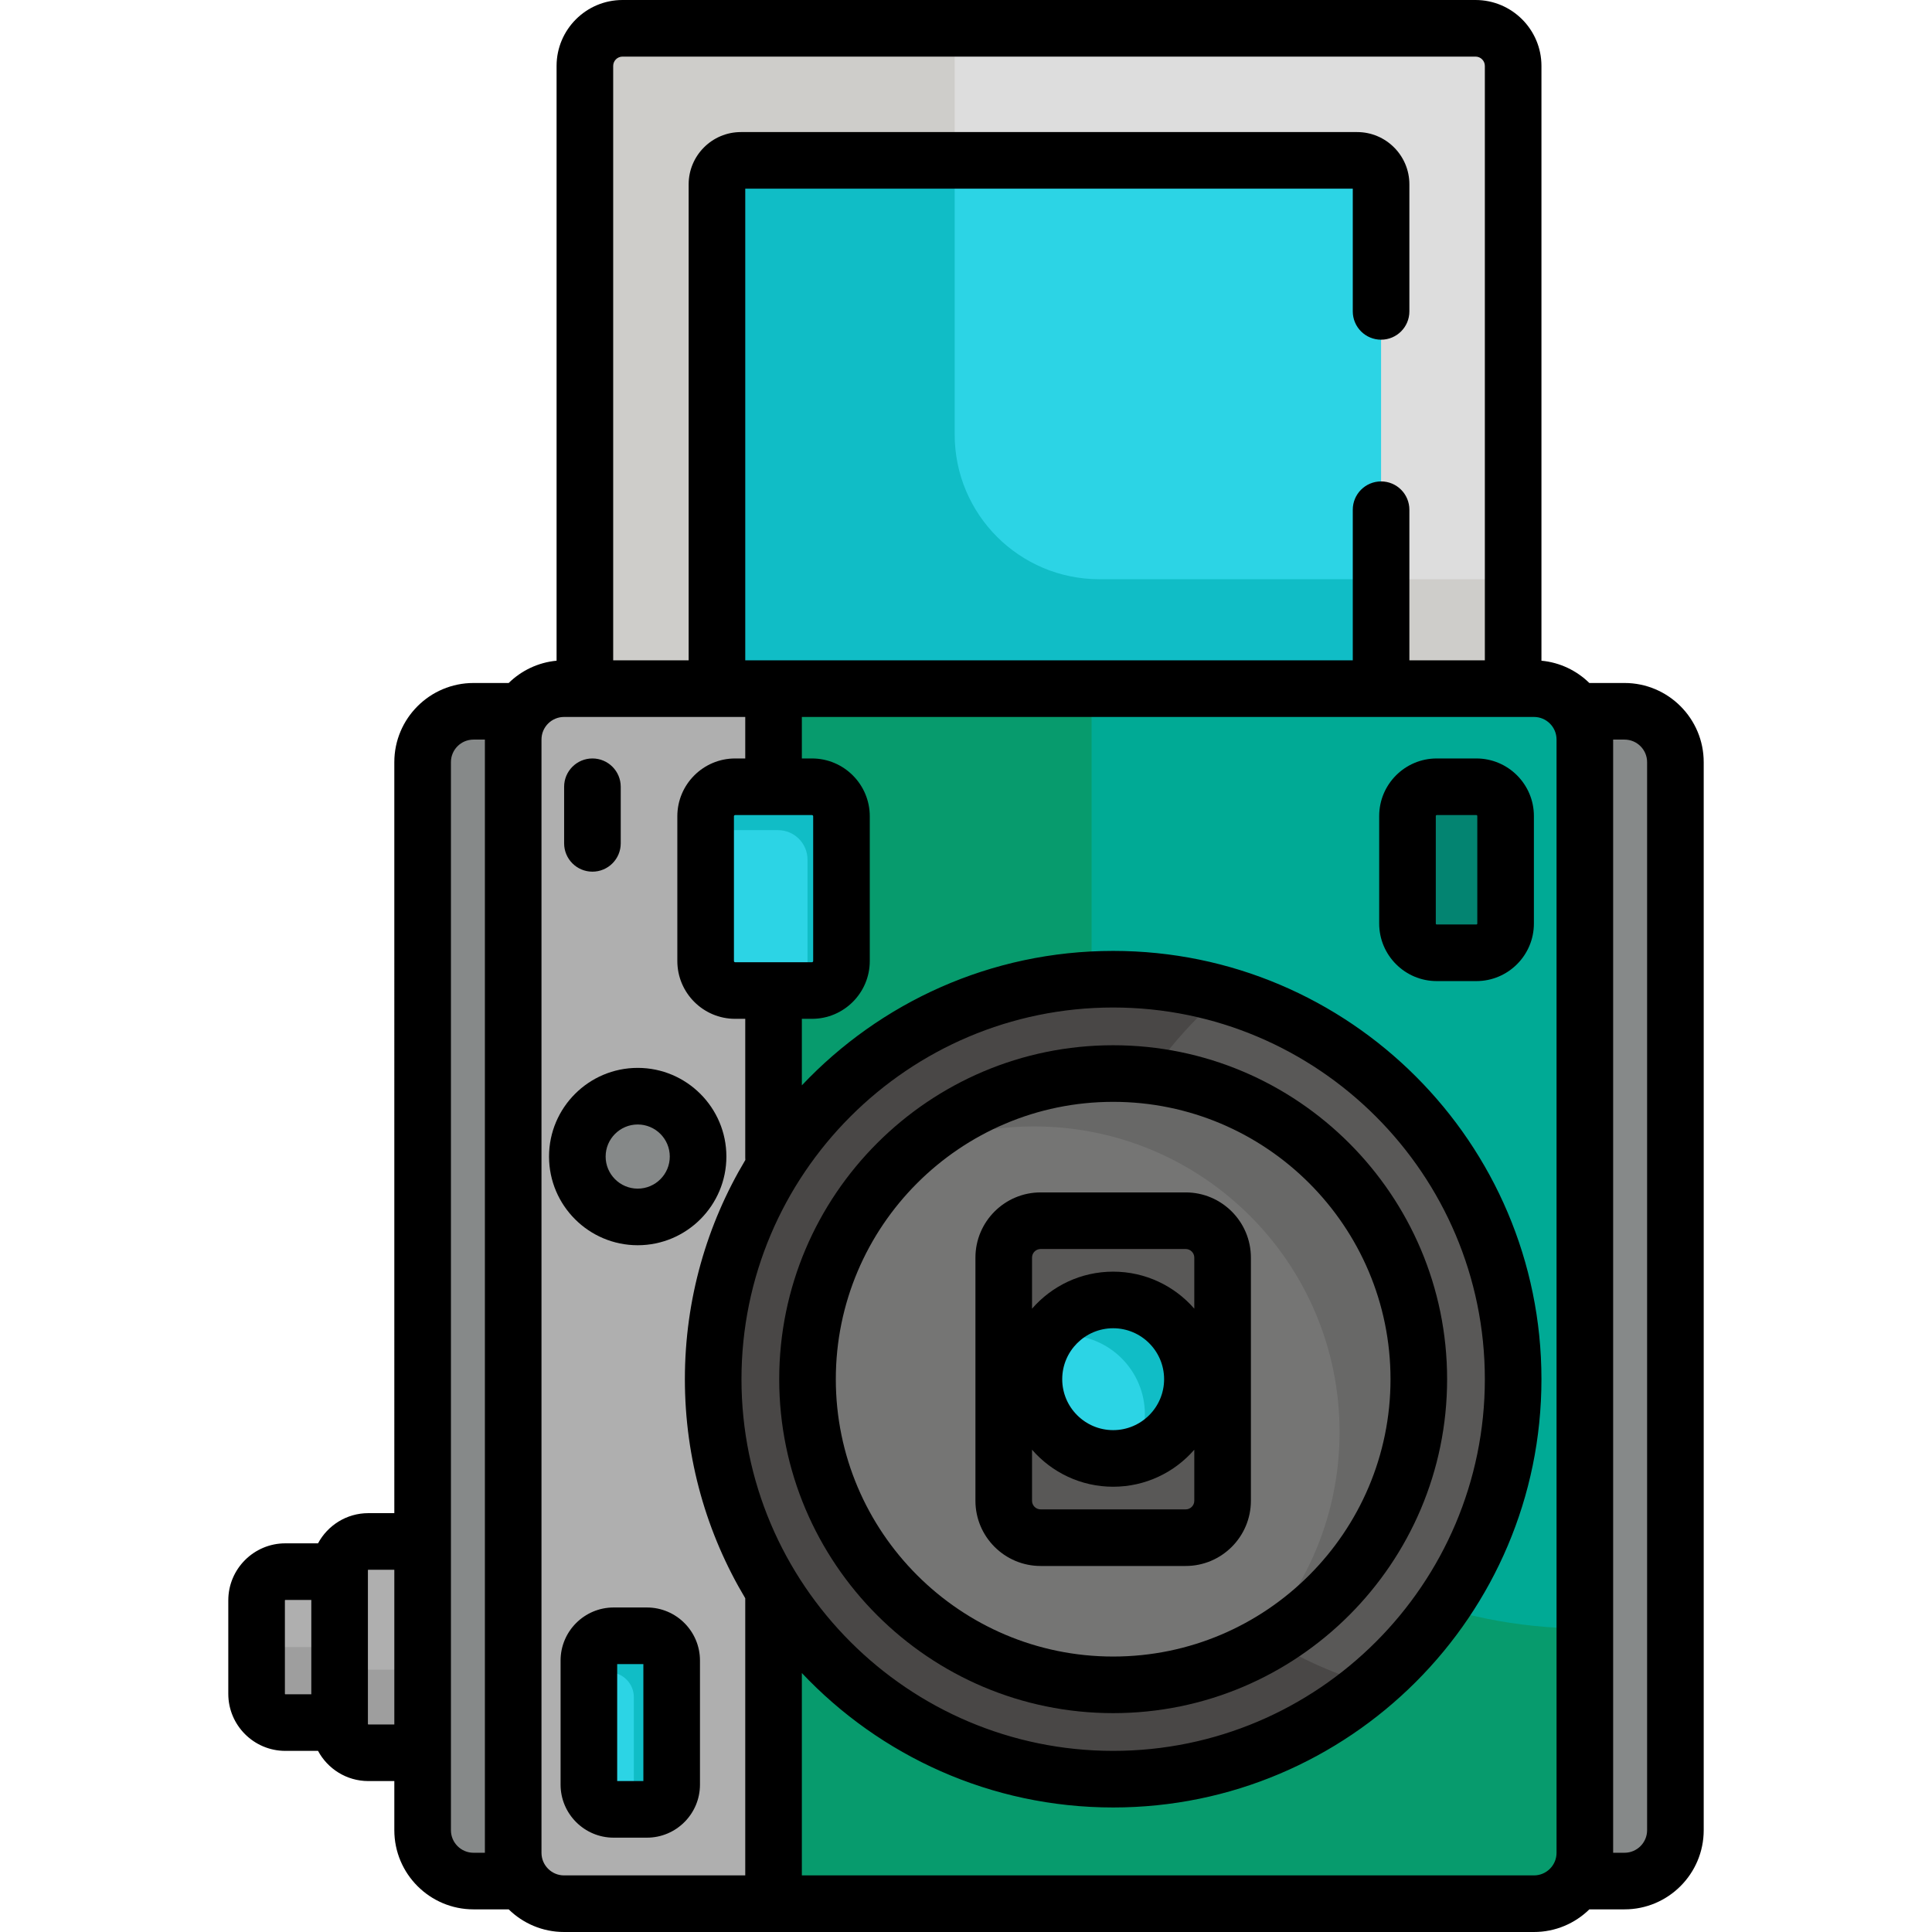 <?xml version="1.0" encoding="iso-8859-1"?>
<!-- Generator: Adobe Illustrator 19.0.0, SVG Export Plug-In . SVG Version: 6.00 Build 0)  -->
<svg version="1.1" id="Capa_1" xmlns="http://www.w3.org/2000/svg" xmlns:xlink="http://www.w3.org/1999/xlink" x="0px" y="0px"
	 viewBox="0 0 512 512" style="enable-background:new 0 0 512 512;" xml:space="preserve">
<g>
	<path style="fill:#AFAFAF;" d="M122,408.5v56H97.61c-4.2,0-7.61-3.41-7.61-7.61v-40.78c0-4.2,3.41-7.61,7.61-7.61L122,408.5
		L122,408.5z"/>
	<path style="fill:#AFAFAF;" d="M95,416.5v40H75.61c-4.2,0-7.61-3.41-7.61-7.61v-24.78c0-4.2,3.41-7.61,7.61-7.61L95,416.5L95,416.5
		z"/>
</g>
<g>
	<path style="fill:#9E9E9E;" d="M90,434.861v22.029c0,4.2,3.41,7.61,7.61,7.61H122v-22.029H97.61
		C93.41,442.471,90,439.061,90,434.861z"/>
	<path style="fill:#9E9E9E;" d="M68,428.89v20c0,4.2,3.41,7.61,7.61,7.61H95v-20H75.61C71.41,436.5,68,433.09,68,428.89z"/>
</g>
<path style="fill:#868989;" d="M444,201.98v283.04c0,7.45-6.03,13.48-13.48,13.48h-11.78H136.26h-10.78
	c-7.45,0-13.48-6.03-13.48-13.48V201.98c0-7.45,6.03-13.48,13.48-13.48h10.78h282.48h11.78C437.97,188.5,444,194.53,444,201.98z"/>
<path style="fill:#00AA95;" d="M420,195.98v295.04c0,7.45-6.03,13.48-13.48,13.48H149.48c-7.45,0-13.48-6.03-13.48-13.48V195.98
	c0-7.45,6.03-13.48,13.48-13.48h257.04C413.97,182.5,420,188.53,420,195.98z"/>
<path style="fill:#079B6D;" d="M420,431.56c-72.195,0-130.72-58.525-130.72-130.72V182.5h-139.8c-7.445,0-13.48,6.035-13.48,13.48
	v295.04c0,7.445,6.035,13.48,13.48,13.48h257.04c7.445,0,13.48-6.035,13.48-13.48L420,431.56L420,431.56z"/>
<path style="fill:#AFAFAF;" d="M205,182.5h-55.52c-7.45,0-13.48,6.03-13.48,13.48v295.04c0,7.45,6.03,13.48,13.48,13.48H205V182.5z"
	/>
<circle style="fill:#595857;" cx="295" cy="365.5" r="106"/>
<path style="fill:#494746;" d="M286.47,344.5c0-32.467,14.604-61.521,37.594-80.965c-9.236-2.628-18.986-4.035-29.064-4.035
	c-58.54,0-106,47.46-106,106s47.46,106,106,106c26.073,0,49.943-9.42,68.406-25.035C318.995,433.829,286.47,392.961,286.47,344.5z"
	/>
<path style="fill:#757574;" d="M295,284.5c44.74,0,81,36.26,81,81s-36.26,81-81,81s-81-36.26-81-81S250.26,284.5,295,284.5z"/>
<path style="fill:#686867;" d="M295,284.5c-21.182,0-40.455,8.136-54.887,21.444c10.312-4.757,21.784-7.43,33.887-7.43
	c44.74,0,81,36.26,81,81c0,23.558-10.062,44.756-26.113,59.556C356.694,426.242,376,398.137,376,365.5
	C376,320.76,339.74,284.5,295,284.5z"/>
<path style="fill:#2CD4E5;" d="M223,216.32v38.36c0,4.32-3.5,7.82-7.82,7.82h-20.36c-4.32,0-7.82-3.5-7.82-7.82v-38.36
	c0-4.32,3.5-7.82,7.82-7.82h20.36C219.5,208.5,223,212,223,216.32z"/>
<path style="fill:#10BDC6;" d="M215.18,208.5h-20.36c-4.32,0-7.82,3.5-7.82,7.82V220h19.18c4.32,0,7.82,3.5,7.82,7.82v34.68h1.18
	c4.32,0,7.82-3.5,7.82-7.82v-38.36C223,212,219.5,208.5,215.18,208.5z"/>
<path style="fill:#868989;" d="M169,290.5c8.84,0,16,7.16,16,16s-7.16,16-16,16s-16-7.16-16-16S160.16,290.5,169,290.5z"/>
<path style="fill:#2CD4E5;" d="M178,440.06v32.88c0,3.62-2.94,6.56-6.56,6.56h-8.82c-3.63,0-6.56-2.94-6.56-6.56v-32.88
	c0-3.62,2.93-6.56,6.56-6.56h8.82C175.06,433.5,178,436.44,178,440.06z"/>
<path style="fill:#10BDC6;" d="M171.44,433.5h-8.82c-3.63,0-6.56,2.94-6.56,6.56v3.128h5.35c3.62,0,6.56,2.94,6.56,6.56V479.5h3.47
	c3.62,0,6.56-2.94,6.56-6.56v-32.88C178,436.44,175.06,433.5,171.44,433.5z"/>
<path style="fill:#038471;" d="M399,216.25v28.5c0,4.28-3.47,7.75-7.75,7.75h-10.5c-4.28,0-7.75-3.47-7.75-7.75v-28.5
	c0-4.28,3.47-7.75,7.75-7.75h10.5C395.53,208.5,399,211.97,399,216.25z"/>
<path style="fill:#595857;" d="M324,333.28v64.44c0,5.4-4.38,9.78-9.78,9.78h-38.44c-5.4,0-9.78-4.38-9.78-9.78v-64.44
	c0-5.4,4.38-9.78,9.78-9.78h38.44C319.62,323.5,324,327.88,324,333.28z"/>
<circle style="fill:#2CD4E5;" cx="295" cy="365.5" r="21"/>
<path style="fill:#10BDC6;" d="M295,344.5c-7.571,0-14.186,4.018-17.88,10.025c1.692-0.44,3.458-0.698,5.288-0.698
	c11.6,0,21,9.4,21,21c0,4.029-1.154,7.778-3.12,10.975C309.323,383.455,316,375.27,316,365.5C316,353.9,306.6,344.5,295,344.5z"/>
<path style="fill:#DDDDDD;" d="M401,17.47V182.5H155V17.47c0-5.51,4.46-9.97,9.97-9.97h226.06C396.54,7.5,401,11.96,401,17.47z"/>
<path style="fill:#CECDCA;" d="M253,115.154V7.5h-88.03c-5.506,0-9.97,4.464-9.97,9.97V182.5h246v-29H291.346
	C270.168,153.5,253,136.332,253,115.154z"/>
<path style="fill:#2CD4E5;" d="M366,48.85V182.5H190V48.85c0-3.51,2.84-6.35,6.35-6.35h163.3C363.16,42.5,366,45.34,366,48.85z"/>
<path style="fill:#10BDC6;" d="M291.346,153.5c-21.178,0-38.346-17.168-38.346-38.346V42.5h-56.65c-3.51,0-6.35,2.84-6.35,6.35
	V182.5h176v-29H291.346z"/>
<path d="M406.52,512c5.707,0,10.888-2.291,14.674-6h9.326c11.568,0,20.98-9.412,20.98-20.98V201.98
	c0-11.568-9.412-20.98-20.98-20.98h-9.326c-3.343-3.275-7.774-5.444-12.694-5.907V17.47C408.5,7.837,400.663,0,391.03,0H164.97
	c-9.633,0-17.47,7.837-17.47,17.47v157.623c-4.92,0.463-9.351,2.631-12.694,5.907h-9.326c-11.568,0-20.98,9.412-20.98,20.98V401
	h-6.89c-5.763,0-10.782,3.243-13.33,8h-8.67c-8.332,0-15.11,6.778-15.11,15.11v24.779c0,8.332,6.778,15.11,15.11,15.11h8.67
	c2.548,4.757,7.567,8,13.33,8h6.89v13.02c0,11.568,9.412,20.98,20.98,20.98h9.326c3.786,3.709,8.968,6,14.674,6h257.04 M162.5,17.47
	c0-1.362,1.108-2.47,2.47-2.47h226.06c1.362,0,2.47,1.107,2.47,2.47V175h-20v-39.92c0-4.143-3.357-7.5-7.5-7.5s-7.5,3.357-7.5,7.5
	V175h-161V50h161v32.521c0,4.143,3.357,7.5,7.5,7.5s7.5-3.357,7.5-7.5V48.85c0-7.637-6.213-13.85-13.85-13.85h-163.3
	c-7.637,0-13.85,6.213-13.85,13.85V175h-20L162.5,17.47L162.5,17.47z M75.5,448.89v-24.78c0-0.058,0.052-0.11,0.11-0.11h6.89v25
	h-6.89C75.552,449,75.5,448.947,75.5,448.89z M97.61,457c-0.058,0-0.11-0.053-0.11-0.11v-40.78c0-0.058,0.052-0.11,0.11-0.11h6.89
	v41H97.61z M119.5,485.02V201.98c0-3.298,2.683-5.98,5.98-5.98h3.02v295h-3.02C122.183,491,119.5,488.317,119.5,485.02z
	 M143.5,491.02V195.98c0-3.298,2.683-5.98,5.98-5.98h48.02v11h-2.68c-8.447,0-15.32,6.873-15.32,15.32v38.359
	c0,8.447,6.873,15.32,15.32,15.32h2.68v36.797c0,0.205,0.009,0.407,0.025,0.608C187.351,324.41,181.5,344.284,181.5,365.5
	c0,21.198,5.842,41.058,16,58.054V497h-48.02C146.183,497,143.5,494.317,143.5,491.02z M194.82,255c-0.176,0-0.32-0.144-0.32-0.32
	v-38.36c0-0.177,0.144-0.32,0.32-0.32h20.36c0.176,0,0.32,0.144,0.32,0.32v38.359c0,0.177-0.144,0.32-0.32,0.32L194.82,255
	L194.82,255z M196.5,365.5c0-54.313,44.187-98.5,98.5-98.5s98.5,44.187,98.5,98.5S349.313,464,295,464S196.5,419.813,196.5,365.5z
	 M406.52,497H212.5v-53.629C233.207,465.297,262.533,479,295,479c62.584,0,113.5-50.916,113.5-113.5S357.584,252,295,252
	c-32.467,0-61.793,13.703-82.5,35.629V270h2.68c8.447,0,15.32-6.873,15.32-15.32v-38.36c0-8.447-6.873-15.32-15.32-15.32h-2.68v-11
	h194.02c3.298,0,5.98,2.683,5.98,5.98v295.04C412.5,494.317,409.817,497,406.52,497z M436.5,485.02c0,3.298-2.683,5.98-5.98,5.98
	h-3.02V196h3.02c3.298,0,5.98,2.683,5.98,5.98V485.02z"/>
<path d="M295,454c48.799,0,88.5-39.701,88.5-88.5S343.799,277,295,277s-88.5,39.701-88.5,88.5S246.201,454,295,454z M295,292
	c40.528,0,73.5,32.972,73.5,73.5S335.528,439,295,439s-73.5-32.972-73.5-73.5S254.472,292,295,292z"/>
<path d="M169,330c12.958,0,23.5-10.542,23.5-23.5S181.958,283,169,283s-23.5,10.542-23.5,23.5S156.042,330,169,330z M169,298
	c4.687,0,8.5,3.813,8.5,8.5s-3.813,8.5-8.5,8.5s-8.5-3.813-8.5-8.5S164.313,298,169,298z"/>
<path d="M171.44,426h-8.82c-7.753,0-14.06,6.307-14.06,14.06v32.881c0,7.753,6.307,14.06,14.06,14.06h8.82
	c7.753,0,14.06-6.307,14.06-14.06V440.06C185.5,432.307,179.193,426,171.44,426z M170.5,472h-6.94v-31h6.94V472z"/>
<path d="M157,231c4.142,0,7.5-3.357,7.5-7.5v-15c0-4.143-3.358-7.5-7.5-7.5s-7.5,3.357-7.5,7.5v15
	C149.5,227.643,152.858,231,157,231z"/>
<path d="M391.25,201h-10.5c-8.409,0-15.25,6.841-15.25,15.25v28.5c0,8.409,6.841,15.25,15.25,15.25h10.5
	c8.409,0,15.25-6.841,15.25-15.25v-28.5C406.5,207.841,399.659,201,391.25,201z M391.5,244.75c0,0.138-0.112,0.25-0.25,0.25h-10.5
	c-0.138,0-0.25-0.112-0.25-0.25v-28.5c0-0.138,0.112-0.25,0.25-0.25h10.5c0.138,0,0.25,0.112,0.25,0.25V244.75z"/>
<path d="M275.78,415h38.44c9.528,0,17.28-7.752,17.28-17.28v-64.44c0-9.528-7.752-17.28-17.28-17.28h-38.44
	c-9.528,0-17.28,7.752-17.28,17.28v64.439C258.5,407.248,266.251,415,275.78,415z M314.22,400h-38.44c-1.257,0-2.28-1.022-2.28-2.28
	v-13.531c5.229,6.008,12.929,9.812,21.5,9.812s16.271-3.804,21.5-9.812v13.531C316.5,398.978,315.478,400,314.22,400z M281.5,365.5
	c0-7.444,6.056-13.5,13.5-13.5s13.5,6.056,13.5,13.5S302.444,379,295,379S281.5,372.944,281.5,365.5z M275.78,331h38.44
	c1.258,0,2.28,1.022,2.28,2.28v13.531C311.271,340.804,303.571,337,295,337s-16.271,3.804-21.5,9.812V333.28
	C273.5,332.022,274.523,331,275.78,331z"/>
<g>
</g>
<g>
</g>
<g>
</g>
<g>
</g>
<g>
</g>
<g>
</g>
<g>
</g>
<g>
</g>
<g>
</g>
<g>
</g>
<g>
</g>
<g>
</g>
<g>
</g>
<g>
</g>
<g>
</g>
</svg>
